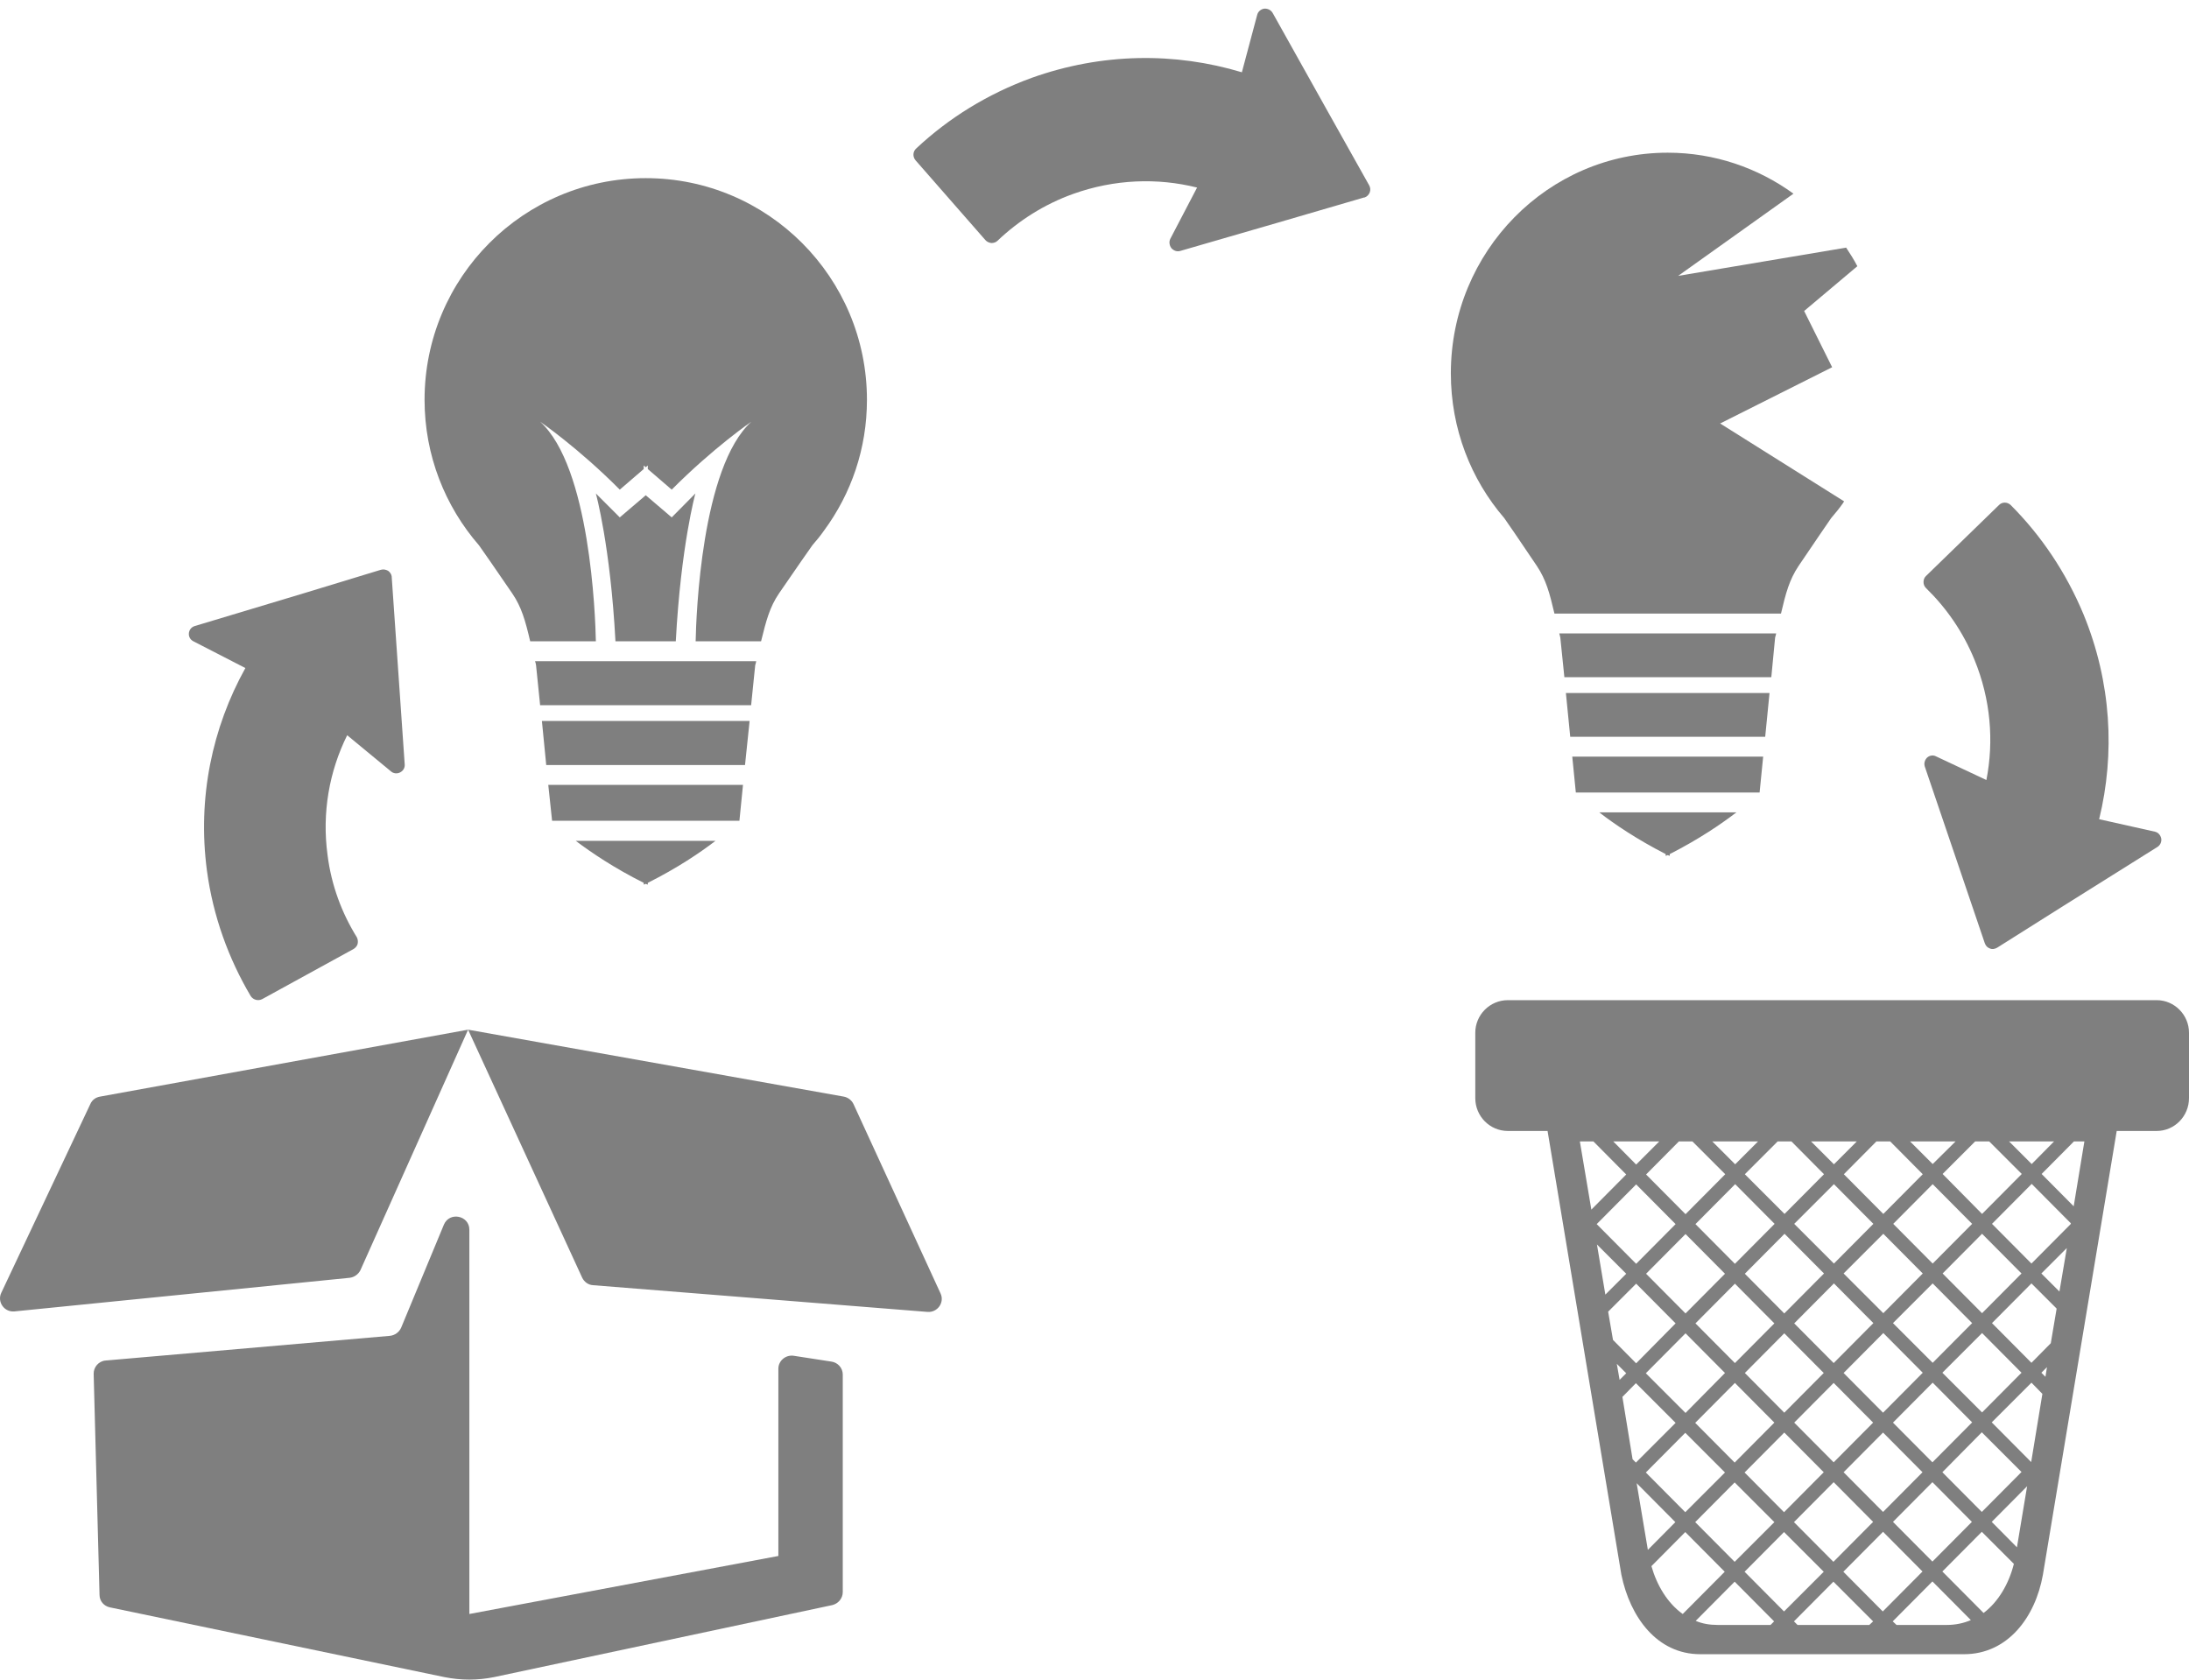 <?xml version="1.0" encoding="utf-8"?>
<svg xmlns="http://www.w3.org/2000/svg"
	xmlns:xlink="http://www.w3.org/1999/xlink"
	width="86px" height="66px" viewBox="0 0 86 66">
<path fillRule="evenodd" d="M 36.44 51.55C 36.44 51.55 23.3 50.5 23.3 50.5 23.11 50.49 22.95 50.37 22.87 50.2 22.87 50.2 18.39 40.46 18.39 40.46 18.39 40.46 33.15 43.09 33.15 43.09 33.31 43.12 33.46 43.23 33.53 43.38 33.53 43.38 36.95 50.82 36.95 50.82 37.12 51.18 36.83 51.58 36.44 51.55ZM 23.41 19.39C 23.41 19.39 24.35 20.33 24.35 20.33 24.35 20.33 25.37 19.46 25.37 19.46 25.37 19.46 26.39 20.33 26.39 20.33 26.39 20.33 27.32 19.39 27.32 19.39 27.32 19.39 26.75 21.45 26.55 25.2 26.55 25.2 24.18 25.2 24.18 25.2 23.98 21.45 23.41 19.39 23.41 19.39ZM 21.06 26.14C 21.05 26.08 21.04 26.03 21.02 25.98 21.02 25.98 29.71 25.98 29.71 25.98 29.7 26.03 29.69 26.08 29.67 26.14 29.67 26.14 29.51 27.71 29.51 27.71 29.51 27.71 21.22 27.71 21.22 27.71 21.22 27.71 21.06 26.14 21.06 26.14ZM 21.29 28.33C 21.29 28.33 29.45 28.33 29.45 28.33 29.45 28.33 29.27 30.06 29.27 30.06 29.27 30.06 21.46 30.06 21.46 30.06 21.46 30.06 21.29 28.33 21.29 28.33ZM 21.54 30.84C 21.54 30.84 29.19 30.84 29.19 30.84 29.19 30.84 29.05 32.25 29.05 32.25 29.05 32.25 21.69 32.25 21.69 32.25 21.69 32.25 21.54 30.84 21.54 30.84ZM 25.37 34.73C 25.34 34.74 25.32 34.75 25.29 34.76 25.29 34.76 25.29 34.69 25.29 34.69 24.13 34.11 23.23 33.5 22.62 33.04 22.62 33.04 28.11 33.04 28.11 33.04 27.51 33.5 26.61 34.11 25.45 34.69 25.45 34.69 25.45 34.76 25.45 34.76 25.42 34.75 25.39 34.74 25.37 34.73ZM 32.38 20.84C 32.24 21.04 32.08 21.24 31.92 21.42 31.74 21.67 31.34 22.25 30.61 23.31 30.24 23.85 30.1 24.39 29.9 25.2 29.9 25.2 27.33 25.2 27.33 25.2 27.35 24.17 27.56 18.35 29.52 16.57 29.52 16.57 28.03 17.59 26.39 19.24 26.39 19.24 25.45 18.43 25.45 18.43 25.45 18.43 25.45 18.29 25.45 18.29 25.45 18.29 25.37 18.36 25.37 18.36 25.37 18.36 25.29 18.29 25.29 18.29 25.29 18.29 25.29 18.43 25.29 18.43 25.29 18.43 24.35 19.24 24.35 19.24 22.71 17.59 21.22 16.57 21.22 16.57 23.18 18.35 23.39 24.17 23.41 25.2 23.41 25.2 20.83 25.2 20.83 25.2 20.64 24.39 20.49 23.85 20.12 23.31 19.4 22.26 19 21.68 18.82 21.43 17.49 19.9 16.68 17.9 16.68 15.71 16.68 10.9 20.57 7 25.37 7 30.17 7 34.06 10.9 34.06 15.71 34.06 17.63 33.44 19.4 32.38 20.84ZM 15.72 30.35C 15.61 30.41 15.46 30.4 15.36 30.31 15.36 30.31 13.64 28.89 13.64 28.89 12.94 30.3 12.64 31.93 12.87 33.61 13.02 34.79 13.43 35.88 14.02 36.83 14.06 36.91 14.07 37 14.05 37.09 14.03 37.17 13.97 37.24 13.89 37.29 13.89 37.29 10.3 39.26 10.3 39.26 10.14 39.34 9.95 39.29 9.85 39.14 8.98 37.67 8.37 36 8.13 34.21 7.75 31.35 8.34 28.59 9.64 26.25 9.64 26.25 7.6 25.2 7.6 25.2 7.48 25.14 7.41 25.02 7.42 24.89 7.43 24.75 7.52 24.64 7.65 24.6 7.65 24.6 11.94 23.31 11.94 23.31 11.94 23.31 14.96 22.39 14.96 22.39 15.06 22.36 15.16 22.38 15.25 22.43 15.33 22.49 15.38 22.57 15.39 22.66 15.39 22.67 15.39 22.68 15.39 22.68 15.39 22.68 15.63 26.14 15.63 26.14 15.63 26.14 15.9 30.04 15.9 30.04 15.91 30.17 15.84 30.29 15.72 30.35ZM 14.16 49.91C 14.08 50.07 13.92 50.19 13.73 50.21 13.73 50.21 0.57 51.53 0.57 51.53 0.17 51.57-0.12 51.16 0.05 50.8 0.05 50.8 3.55 43.38 3.55 43.38 3.62 43.22 3.76 43.12 3.93 43.09 3.93 43.09 18.39 40.46 18.39 40.46 18.39 40.46 14.16 49.91 14.16 49.91ZM 4.15 53.46C 4.15 53.46 15.32 52.49 15.32 52.49 15.51 52.47 15.68 52.35 15.76 52.17 15.76 52.17 17.44 48.12 17.44 48.12 17.66 47.6 18.44 47.76 18.44 48.32 18.44 48.32 18.44 63.42 18.44 63.42 18.44 63.42 30.58 61.14 30.58 61.14 30.58 61.14 30.58 53.78 30.58 53.78 30.58 53.48 30.85 53.24 31.16 53.27 31.16 53.27 32.65 53.5 32.65 53.5 32.91 53.53 33.11 53.75 33.11 54.01 33.11 54.01 33.11 62.56 33.11 62.56 33.11 62.8 32.94 63.01 32.7 63.07 32.7 63.07 19.41 65.9 19.41 65.9 18.77 66.03 18.11 66.03 17.46 65.9 17.46 65.9 4.32 63.16 4.32 63.16 4.08 63.11 3.91 62.91 3.91 62.67 3.91 62.67 3.68 53.99 3.68 53.99 3.67 53.72 3.88 53.48 4.15 53.46Z" fill="rgb(127,127,127)"/><path fillRule="evenodd" d="M 84.73 44.44C 84.73 44.44 83.16 44.44 83.16 44.44 83.16 44.44 80.26 61.88 80.26 61.88 79.96 63.56 78.87 65 77.16 65 77.16 65 66.8 65 66.8 65 65.09 65 64.04 63.53 63.7 61.88 63.7 61.88 60.8 44.44 60.8 44.44 60.8 44.44 59.24 44.44 59.24 44.44 58.53 44.44 57.96 43.86 57.96 43.15 57.96 43.15 57.96 40.58 57.96 40.58 57.96 39.88 58.53 39.3 59.24 39.3 59.24 39.3 84.73 39.3 84.73 39.3 85.43 39.3 86 39.88 86 40.58 86 40.58 86 43.15 86 43.15 86 43.86 85.43 44.44 84.73 44.44ZM 81.36 48.07C 81.36 48.07 79.82 46.52 79.82 46.52 79.82 46.52 78.26 48.09 78.26 48.09 78.26 48.09 79.81 49.65 79.81 49.65 79.81 49.65 81.35 48.1 81.35 48.1 81.35 48.1 81.36 48.07 81.36 48.07ZM 68.16 53.56C 68.16 53.56 69.71 52 69.71 52 69.71 52 68.16 50.44 68.16 50.44 68.16 50.44 66.61 52 66.61 52 66.61 52 68.16 53.56 68.16 53.56ZM 68.16 54.34C 68.16 54.34 66.6 55.91 66.6 55.91 66.6 55.91 68.15 57.47 68.15 57.47 68.15 57.47 69.71 55.9 69.71 55.9 69.71 55.9 68.16 54.34 68.16 54.34ZM 68.55 53.95C 68.55 53.95 70.1 55.51 70.1 55.51 70.1 55.51 71.65 53.95 71.65 53.95 71.65 53.95 70.1 52.39 70.1 52.39 70.1 52.39 68.55 53.95 68.55 53.95ZM 70.49 55.9C 70.49 55.9 72.04 57.46 72.04 57.46 72.04 57.46 73.59 55.9 73.59 55.9 73.59 55.9 72.04 54.34 72.04 54.34 72.04 54.34 70.49 55.9 70.49 55.9ZM 72.04 53.56C 72.04 53.56 73.6 51.99 73.6 51.99 73.6 51.99 72.05 50.43 72.05 50.43 72.05 50.43 70.49 52 70.49 52 70.49 52 72.04 53.56 72.04 53.56ZM 72.43 53.95C 72.43 53.95 73.98 55.51 73.98 55.51 73.98 55.51 75.54 53.94 75.54 53.94 75.54 53.94 73.99 52.38 73.99 52.38 73.99 52.38 72.43 53.95 72.43 53.95ZM 74.37 55.9C 74.37 55.9 75.92 57.46 75.92 57.46 75.92 57.46 77.48 55.89 77.48 55.89 77.48 55.89 75.93 54.33 75.93 54.33 75.93 54.33 74.37 55.9 74.37 55.9ZM 75.93 53.55C 75.93 53.55 77.48 51.99 77.48 51.99 77.48 51.99 75.93 50.43 75.93 50.43 75.93 50.43 74.37 51.99 74.37 51.99 74.37 51.99 75.93 53.55 75.93 53.55ZM 76.31 53.94C 76.31 53.94 77.87 55.5 77.87 55.5 77.87 55.5 79.42 53.94 79.42 53.94 79.42 53.94 77.87 52.38 77.87 52.38 77.87 52.38 76.31 53.94 76.31 53.94ZM 77.86 56.28C 77.86 56.28 76.31 57.85 76.31 57.85 76.31 57.85 77.86 59.41 77.86 59.41 77.86 59.41 79.42 57.84 79.42 57.84 79.42 57.84 77.86 56.28 77.86 56.28ZM 75.92 58.24C 75.92 58.24 74.37 59.8 74.37 59.8 74.37 59.8 75.92 61.36 75.92 61.36 75.92 61.36 77.47 59.8 77.47 59.8 77.47 59.8 75.92 58.24 75.92 58.24ZM 75.53 57.85C 75.53 57.85 73.98 56.29 73.98 56.29 73.98 56.29 72.43 57.85 72.43 57.85 72.43 57.85 73.98 59.41 73.98 59.41 73.98 59.41 75.53 57.85 75.53 57.85ZM 72.04 58.24C 72.04 58.24 70.48 59.81 70.48 59.81 70.48 59.81 72.03 61.37 72.03 61.37 72.03 61.37 73.59 59.8 73.59 59.8 73.59 59.8 72.04 58.24 72.04 58.24ZM 71.65 57.85C 71.65 57.85 70.1 56.29 70.1 56.29 70.1 56.29 68.54 57.86 68.54 57.86 68.54 57.86 70.09 59.42 70.09 59.42 70.09 59.42 71.65 57.85 71.65 57.85ZM 68.15 58.25C 68.15 58.25 66.6 59.81 66.6 59.81 66.6 59.81 68.15 61.37 68.15 61.37 68.15 61.37 69.71 59.81 69.71 59.81 69.71 59.81 68.15 58.25 68.15 58.25ZM 67.77 57.86C 67.77 57.86 66.21 56.3 66.21 56.3 66.21 56.3 64.66 57.86 64.66 57.86 64.66 57.86 66.21 59.42 66.21 59.42 66.21 59.42 67.77 57.86 67.77 57.86ZM 66.22 55.52C 66.22 55.52 67.77 53.95 67.77 53.95 67.77 53.95 66.22 52.39 66.22 52.39 66.22 52.39 64.66 53.96 64.66 53.96 64.66 53.96 66.22 55.52 66.22 55.52ZM 66.22 51.61C 66.22 51.61 67.77 50.05 67.77 50.05 67.77 50.05 66.22 48.49 66.22 48.49 66.22 48.49 64.67 50.05 64.67 50.05 64.67 50.05 66.22 51.61 66.22 51.61ZM 68.16 49.66C 68.16 49.66 69.72 48.09 69.72 48.09 69.72 48.09 68.17 46.53 68.17 46.53 68.17 46.53 66.61 48.1 66.61 48.1 66.61 48.1 68.16 49.66 68.16 49.66ZM 68.55 50.05C 68.55 50.05 70.1 51.61 70.1 51.61 70.1 51.61 71.66 50.04 71.66 50.04 71.66 50.04 70.11 48.48 70.11 48.48 70.11 48.48 68.55 50.05 68.55 50.05ZM 72.05 49.65C 72.05 49.65 73.6 48.09 73.6 48.09 73.6 48.09 72.05 46.53 72.05 46.53 72.05 46.53 70.49 48.09 70.49 48.09 70.49 48.09 72.05 49.65 72.05 49.65ZM 72.43 50.04C 72.43 50.04 73.99 51.6 73.99 51.6 73.99 51.6 75.54 50.04 75.54 50.04 75.54 50.04 73.99 48.48 73.99 48.48 73.99 48.48 72.43 50.04 72.43 50.04ZM 75.93 49.65C 75.93 49.65 77.48 48.09 77.48 48.09 77.48 48.09 75.93 46.53 75.93 46.53 75.93 46.53 74.38 48.09 74.38 48.09 74.38 48.09 75.93 49.65 75.93 49.65ZM 76.32 50.04C 76.32 50.04 77.87 51.6 77.87 51.6 77.87 51.6 79.42 50.04 79.42 50.04 79.42 50.04 77.87 48.48 77.87 48.48 77.87 48.48 76.32 50.04 76.32 50.04ZM 81.2 49.04C 81.2 49.04 80.2 50.04 80.2 50.04 80.2 50.04 80.91 50.75 80.91 50.75 80.91 50.75 81.2 49.04 81.2 49.04ZM 80.8 51.42C 80.8 51.42 79.81 50.43 79.81 50.43 79.81 50.43 78.26 51.99 78.26 51.99 78.26 51.99 79.81 53.55 79.81 53.55 79.81 53.55 80.57 52.78 80.57 52.78 80.57 52.78 80.8 51.42 80.8 51.42ZM 80.36 54.1C 80.36 54.1 80.42 53.72 80.42 53.72 80.42 53.72 80.2 53.94 80.2 53.94 80.2 53.94 80.36 54.1 80.36 54.1ZM 80.24 54.77C 80.24 54.77 79.81 54.33 79.81 54.33 79.81 54.33 78.25 55.89 78.25 55.89 78.25 55.89 79.8 57.45 79.8 57.45 79.8 57.45 80.24 54.77 80.24 54.77ZM 79.64 58.4C 79.64 58.4 78.25 59.8 78.25 59.8 78.25 59.8 79.24 60.8 79.24 60.8 79.24 60.8 79.64 58.4 79.64 58.4ZM 79.12 61.45C 79.12 61.45 77.86 60.19 77.86 60.19 77.86 60.19 76.31 61.75 76.31 61.75 76.31 61.75 77.93 63.38 77.93 63.38 78.51 62.94 78.92 62.24 79.12 61.45ZM 74.51 63.85C 74.51 63.85 76.49 63.85 76.49 63.85 76.83 63.85 77.15 63.78 77.43 63.66 77.43 63.66 75.92 62.14 75.92 62.14 75.92 62.14 74.36 63.71 74.36 63.71 74.36 63.71 74.51 63.85 74.51 63.85ZM 75.53 61.75C 75.53 61.75 73.98 60.19 73.98 60.19 73.98 60.19 72.42 61.76 72.42 61.76 72.42 61.76 73.97 63.32 73.97 63.32 73.97 63.32 75.53 61.75 75.53 61.75ZM 70.62 63.85C 70.62 63.85 73.44 63.85 73.44 63.85 73.44 63.85 73.59 63.71 73.59 63.71 73.59 63.71 72.03 62.15 72.03 62.15 72.03 62.15 70.48 63.71 70.48 63.71 70.48 63.71 70.62 63.85 70.62 63.85ZM 71.65 61.76C 71.65 61.76 70.09 60.2 70.09 60.2 70.09 60.2 68.54 61.76 68.54 61.76 68.54 61.76 70.09 63.32 70.09 63.32 70.09 63.32 71.65 61.76 71.65 61.76ZM 67.48 63.85C 67.48 63.85 69.56 63.85 69.56 63.85 69.56 63.85 69.7 63.71 69.7 63.71 69.7 63.71 68.15 62.15 68.15 62.15 68.15 62.15 66.62 63.69 66.62 63.69 66.88 63.8 67.16 63.85 67.48 63.85ZM 66.11 63.42C 66.11 63.42 67.76 61.76 67.76 61.76 67.76 61.76 66.21 60.2 66.21 60.2 66.21 60.2 64.88 61.54 64.88 61.54 65.1 62.31 65.52 63 66.11 63.42ZM 64.74 60.9C 64.74 60.9 65.82 59.81 65.82 59.81 65.82 59.81 64.3 58.28 64.3 58.28 64.3 58.28 64.74 60.9 64.74 60.9ZM 64.14 57.34C 64.14 57.34 64.27 57.47 64.27 57.47 64.27 57.47 65.83 55.91 65.83 55.91 65.83 55.91 64.27 54.35 64.27 54.35 64.27 54.35 63.74 54.89 63.74 54.89 63.74 54.89 64.14 57.34 64.14 57.34ZM 63.63 54.22C 63.63 54.22 63.89 53.96 63.89 53.96 63.89 53.96 63.52 53.59 63.52 53.59 63.52 53.59 63.63 54.22 63.63 54.22ZM 63.37 52.65C 63.37 52.65 64.28 53.57 64.28 53.57 64.28 53.57 65.83 52 65.83 52 65.83 52 64.28 50.44 64.28 50.44 64.28 50.44 63.18 51.54 63.18 51.54 63.18 51.54 63.37 52.65 63.37 52.65ZM 63.07 50.87C 63.07 50.87 63.89 50.05 63.89 50.05 63.89 50.05 62.74 48.9 62.74 48.9 62.74 48.9 63.07 50.87 63.07 50.87ZM 64.28 49.66C 64.28 49.66 65.83 48.1 65.83 48.1 65.83 48.1 64.28 46.54 64.28 46.54 64.28 46.54 62.73 48.1 62.73 48.1 62.73 48.1 64.28 49.66 64.28 49.66ZM 62.08 44.85C 62.08 44.85 62.07 44.86 62.07 44.86 62.07 44.86 62.52 47.53 62.52 47.53 62.52 47.53 63.89 46.15 63.89 46.15 63.89 46.15 62.6 44.85 62.6 44.85 62.6 44.85 62.08 44.85 62.08 44.85ZM 63.38 44.85C 63.38 44.85 64.28 45.76 64.28 45.76 64.28 45.76 65.19 44.85 65.19 44.85 65.19 44.85 63.38 44.85 63.38 44.85ZM 65.96 44.85C 65.96 44.85 64.67 46.15 64.67 46.15 64.67 46.15 66.22 47.71 66.22 47.71 66.22 47.71 67.78 46.14 67.78 46.14 67.78 46.14 66.49 44.85 66.49 44.85 66.49 44.85 65.96 44.85 65.96 44.85ZM 67.27 44.85C 67.27 44.85 68.17 45.75 68.17 45.75 68.17 45.75 69.07 44.85 69.07 44.85 69.07 44.85 67.27 44.85 67.27 44.85ZM 69.84 44.85C 69.84 44.85 68.55 46.14 68.55 46.14 68.55 46.14 70.11 47.7 70.11 47.7 70.11 47.7 71.66 46.14 71.66 46.14 71.66 46.14 70.38 44.85 70.38 44.85 70.38 44.85 69.84 44.85 69.84 44.85ZM 71.15 44.85C 71.15 44.85 72.05 45.75 72.05 45.75 72.05 45.75 72.95 44.85 72.95 44.85 72.95 44.85 71.15 44.85 71.15 44.85ZM 73.72 44.85C 73.72 44.85 72.44 46.14 72.44 46.14 72.44 46.14 73.99 47.7 73.99 47.7 73.99 47.7 75.54 46.14 75.54 46.14 75.54 46.14 74.26 44.85 74.26 44.85 74.26 44.85 73.72 44.85 73.72 44.85ZM 75.04 44.85C 75.04 44.85 75.93 45.74 75.93 45.74 75.93 45.74 76.83 44.85 76.83 44.85 76.83 44.85 75.04 44.85 75.04 44.85ZM 77.6 44.85C 77.6 44.85 76.32 46.13 76.32 46.13 76.32 46.13 77.87 47.7 77.87 47.7 77.87 47.7 79.43 46.13 79.43 46.13 79.43 46.13 78.15 44.85 78.15 44.85 78.15 44.85 77.6 44.85 77.6 44.85ZM 78.93 44.85C 78.93 44.85 79.82 45.74 79.82 45.74 79.82 45.74 80.7 44.85 80.7 44.85 80.7 44.85 78.93 44.85 78.93 44.85ZM 81.48 44.85C 81.48 44.85 80.21 46.13 80.21 46.13 80.21 46.13 81.47 47.4 81.47 47.4 81.47 47.4 81.89 44.85 81.89 44.85 81.89 44.85 81.48 44.85 81.48 44.85ZM 84.76 33.28C 84.76 33.28 81.06 35.6 81.06 35.6 81.06 35.6 78.46 37.24 78.46 37.24 78.37 37.29 78.27 37.31 78.18 37.27 78.09 37.24 78.02 37.17 77.99 37.09 77.99 37.08 77.98 37.07 77.98 37.07 77.98 37.07 76.87 33.8 76.87 33.8 76.87 33.8 75.62 30.12 75.62 30.12 75.58 29.99 75.62 29.86 75.71 29.77 75.81 29.68 75.95 29.66 76.06 29.72 76.06 29.72 78.04 30.65 78.04 30.65 78.34 29.12 78.21 27.48 77.57 25.92 77.12 24.82 76.46 23.88 75.67 23.11 75.6 23.04 75.57 22.96 75.57 22.87 75.57 22.78 75.6 22.7 75.66 22.64 75.66 22.64 78.54 19.84 78.54 19.84 78.66 19.72 78.86 19.72 78.99 19.84 80.19 21.04 81.17 22.49 81.86 24.15 82.95 26.81 83.1 29.61 82.47 32.19 82.47 32.19 84.66 32.68 84.66 32.68 84.79 32.71 84.88 32.81 84.91 32.95 84.93 33.08 84.87 33.21 84.76 33.28ZM 61.3 25.05C 61.29 24.99 61.27 24.94 61.26 24.89 61.26 24.89 69.78 24.89 69.78 24.89 69.77 24.94 69.76 24.99 69.74 25.05 69.74 25.05 69.59 26.61 69.59 26.61 69.59 26.61 61.46 26.61 61.46 26.61 61.46 26.61 61.3 25.05 61.3 25.05ZM 61.52 27.23C 61.52 27.23 69.52 27.23 69.52 27.23 69.52 27.23 69.35 28.95 69.35 28.95 69.35 28.95 61.69 28.95 61.69 28.95 61.69 28.95 61.52 27.23 61.52 27.23ZM 61.77 29.73C 61.77 29.73 69.27 29.73 69.27 29.73 69.27 29.73 69.13 31.14 69.13 31.14 69.13 31.14 61.91 31.14 61.91 31.14 61.91 31.14 61.77 29.73 61.77 29.73ZM 65.52 33.6C 65.5 33.61 65.47 33.62 65.44 33.63 65.44 33.63 65.44 33.56 65.44 33.56 64.31 32.98 63.42 32.38 62.83 31.92 62.83 31.92 68.22 31.92 68.22 31.92 67.62 32.38 66.74 32.98 65.6 33.56 65.6 33.56 65.6 33.63 65.6 33.63 65.57 33.62 65.55 33.61 65.52 33.6ZM 71.98 14.43C 71.98 14.43 67.58 16.64 67.58 16.64 67.58 16.64 72.45 19.7 72.45 19.7 72.44 19.72 72.42 19.75 72.4 19.78 72.26 19.98 72.1 20.17 71.94 20.36 71.77 20.6 71.38 21.18 70.66 22.24 70.3 22.78 70.16 23.3 69.97 24.11 69.97 24.11 61.07 24.11 61.07 24.11 60.88 23.3 60.74 22.78 60.38 22.24 59.67 21.19 59.28 20.61 59.1 20.36 57.79 18.84 57 16.85 57 14.67 57 9.88 60.82 6 65.52 6 67.36 6 69.07 6.6 70.46 7.61 70.46 7.61 65.93 10.84 65.93 10.84 65.93 10.84 72.53 9.73 72.53 9.73 72.69 9.97 72.84 10.21 72.97 10.46 72.97 10.46 70.88 12.22 70.88 12.22 70.88 12.22 71.98 14.43 71.98 14.43Z" fill="rgb(127,127,127)"/><path fillRule="evenodd" d="M 36 5.83C 37.27 4.64 38.8 3.69 40.53 3.06 43.3 2.07 46.17 2.05 48.79 2.84 48.79 2.84 49.39 0.59 49.39 0.59 49.42 0.46 49.53 0.36 49.67 0.34 49.8 0.33 49.93 0.39 50 0.51 50 0.51 52.22 4.48 52.22 4.48 52.22 4.48 53.79 7.28 53.79 7.28 53.84 7.37 53.85 7.47 53.81 7.57 53.77 7.66 53.7 7.73 53.61 7.76 53.61 7.76 53.6 7.76 53.59 7.76 53.59 7.76 50.2 8.75 50.2 8.75 50.2 8.75 46.37 9.86 46.37 9.86 46.24 9.9 46.11 9.85 46.02 9.75 45.94 9.64 45.92 9.5 45.98 9.38 45.98 9.38 47.03 7.37 47.03 7.37 45.47 6.98 43.78 7.04 42.16 7.62 41.02 8.03 40.02 8.67 39.19 9.46 39.13 9.52 39.04 9.55 38.95 9.55 38.86 9.54 38.77 9.5 38.71 9.43 38.71 9.43 35.97 6.3 35.97 6.3 35.85 6.16 35.86 5.95 36 5.83Z" fill="rgb(127,127,127)"/></svg>
